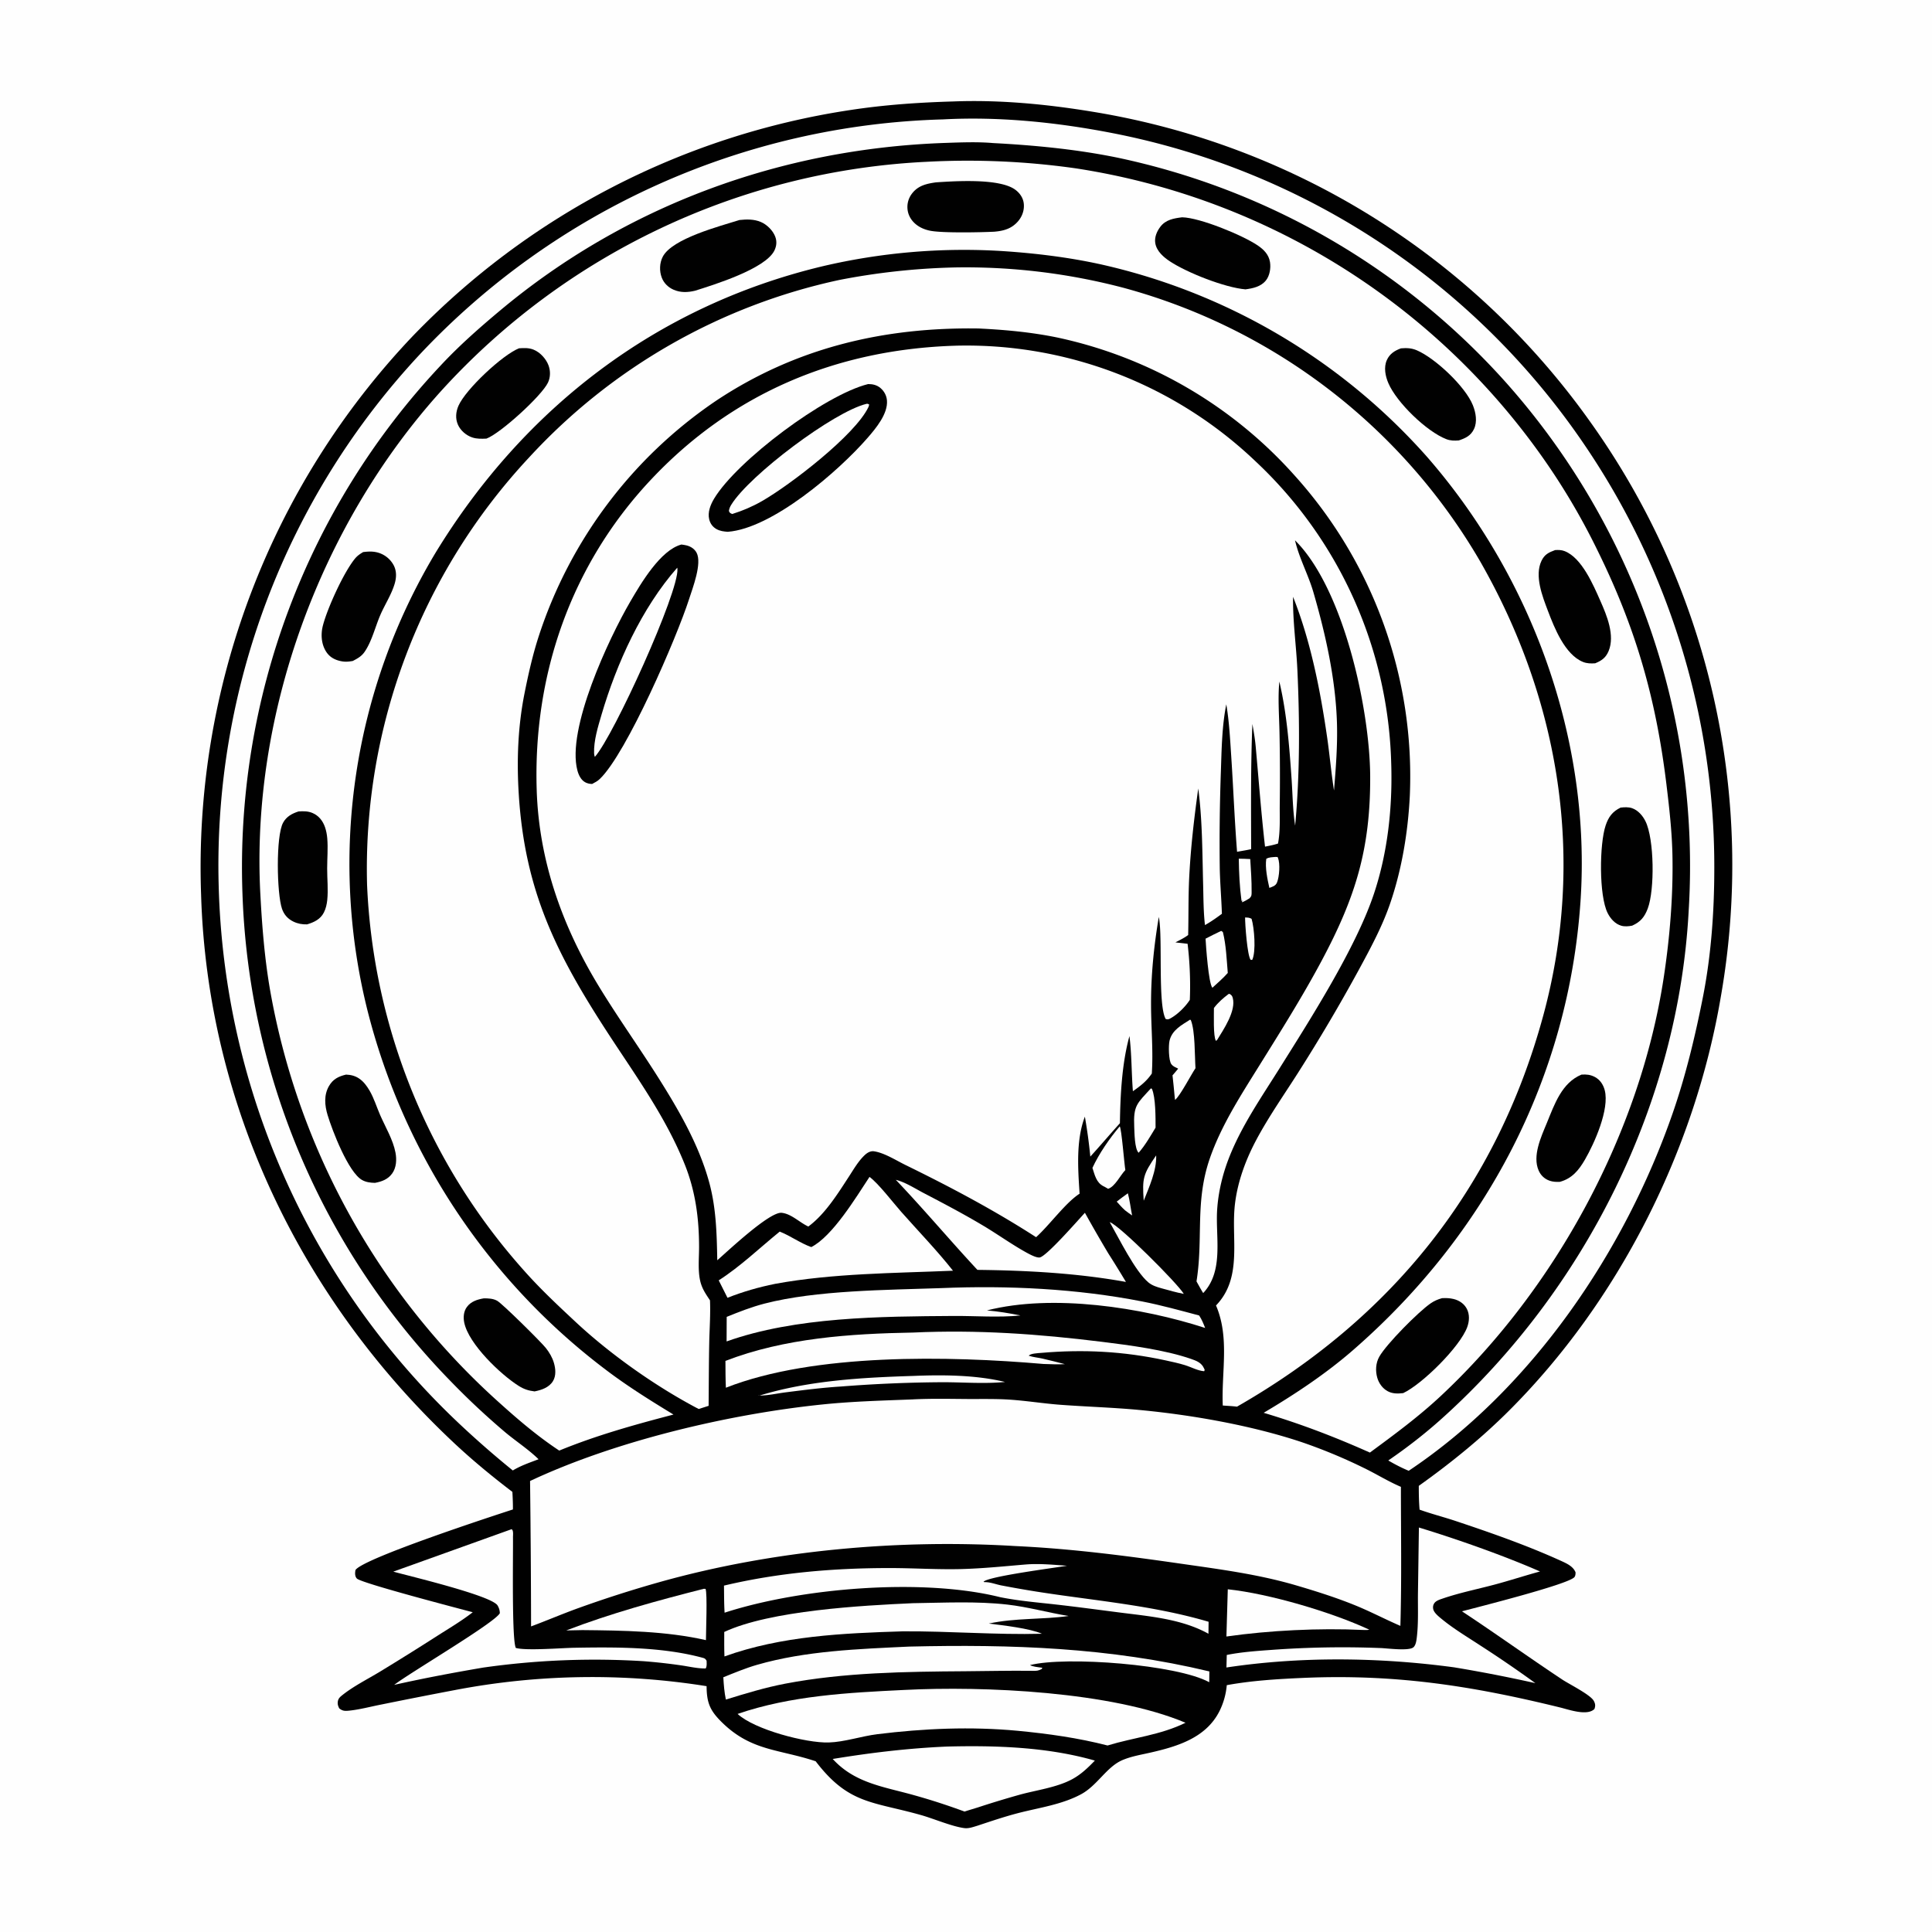 <svg version="1.1" xmlns="http://www.w3.org/2000/svg" style="display: block;" viewBox="0 0 2048 2048" width="1024" height="1024">
<path transform="translate(0,0)" fill="rgb(254,254,254)" d="M 0 0 L 2048 0 L 2048 2048 L 0 2048 L 0 0 z"/>
<path transform="translate(0,0)" fill="rgb(1,1,1)" d="M 1010.71 107.538 C 1060.14 105.636 1110.18 110.505 1158.91 118.555 A 805.858 805.858 0 0 1 1685.5 446.875 A 808.041 808.041 0 0 1 1824.18 1056.38 C 1796.68 1219.02 1716.06 1379.37 1598.98 1496.02 C 1569.87 1525.01 1537.42 1551.27 1503.98 1575.07 C 1503.96 1583.53 1504.1 1591.85 1504.82 1600.29 C 1517.26 1604.78 1530.25 1608.06 1542.83 1612.25 C 1579.99 1624.64 1618.48 1638.1 1654.2 1654.33 C 1660.24 1657.07 1667.71 1660.27 1670.17 1666.84 C 1670.11 1668.55 1670.09 1670.11 1669.11 1671.61 C 1664.21 1679.08 1566.15 1703.68 1549.77 1708.06 C 1585.6 1731.69 1620.51 1756.84 1656.3 1780.56 C 1663.29 1785.2 1685.91 1796.45 1689.47 1802.98 C 1691.16 1806.08 1691.36 1808.31 1690.17 1811.59 C 1682.49 1819.27 1663.21 1812.31 1653.85 1810.01 C 1558.87 1786.7 1478.06 1774.32 1380.04 1778.7 C 1353.57 1779.88 1326.53 1781.57 1300.43 1786.34 A 76.347 76.347 0 0 1 1292.63 1813.99 C 1278.34 1842.25 1248.02 1851.35 1219.23 1857.89 C 1209.38 1860.13 1199.12 1861.81 1189.78 1865.8 C 1173.11 1872.92 1163.22 1892.63 1146.19 1901.87 C 1125.45 1913.12 1100.97 1916.25 1078.39 1922.19 C 1064 1925.98 1049.88 1930.78 1035.76 1935.45 C 1031.53 1936.69 1026.89 1938.44 1022.44 1937.89 C 1009.4 1936.29 989.833 1927.86 976.165 1924 C 924.725 1909.48 899.581 1912.76 864.647 1867.02 C 825.847 1854.04 796.703 1856.38 765.655 1826.12 C 752.753 1813.54 749.174 1805.45 749.011 1787.41 A 770.938 770.938 0 0 0 482.175 1791.54 A 6191.17 6191.17 0 0 0 404.097 1806.89 C 392.879 1809.07 381.375 1812.22 370.019 1813.37 C 365.543 1813.82 363.108 1813.77 359.566 1810.88 C 358.341 1808.28 357.633 1806.43 358.146 1803.43 C 358.593 1800.82 360.093 1799.17 362.059 1797.57 C 374.06 1787.77 389.205 1780.24 402.47 1772.22 A 3061.66 3061.66 0 0 0 463.486 1734.11 C 475.682 1726.32 488.522 1718.74 499.99 1709.92 L 501.115 1709.05 C 486.997 1705.25 382.805 1678.15 378.296 1673.32 C 376.022 1670.89 376.254 1667.22 376.845 1664.26 C 385.08 1651.93 521.465 1607.29 543.713 1600.09 C 543.795 1593.86 543.479 1587.68 543.155 1581.46 C 521.396 1564.88 500.664 1547.81 480.715 1529.07 C 318.983 1377.11 219.816 1171.27 213.161 948.234 A 817.149 817.149 0 0 1 436.838 356.983 A 811.861 811.861 0 0 1 901.401 116.635 C 937.716 111.073 974.025 108.605 1010.71 107.538 z"/>
<path transform="translate(0,0)" fill="rgb(254,254,254)" d="M 1195.59 1264.92 C 1197.63 1272.44 1198.51 1280.73 1200.08 1288.42 C 1197.52 1286.82 1195.07 1284.8 1192.63 1283.02 C 1189.42 1280.2 1186.64 1276.91 1183.76 1273.76 C 1187.55 1270.66 1191.66 1267.84 1195.59 1264.92 z"/>
<path transform="translate(0,0)" fill="rgb(254,254,254)" d="M 1225.58 1224.77 C 1226.21 1240.66 1218.17 1258.27 1212.39 1272.82 C 1210.74 1249 1211.69 1244.89 1225.58 1224.77 z"/>
<path transform="translate(0,0)" fill="rgb(254,254,254)" d="M 1319.85 972.545 C 1322.6 972.706 1324.33 972.555 1326.75 974.032 C 1329.57 983.534 1331.64 1008.58 1327.41 1017.53 L 1325.77 1017.49 C 1322.18 1013.24 1319.78 979.619 1319.85 972.545 z"/>
<path transform="translate(0,0)" fill="rgb(254,254,254)" d="M 1351.96 908.395 L 1354.23 908.465 C 1354.39 908.76 1354.57 909.04 1354.69 909.349 C 1357.16 915.552 1356.2 929.287 1353.67 935.499 C 1352.19 939.136 1348.96 939.893 1345.58 941.209 C 1343.5 931.981 1340.92 919.801 1342.29 910.432 C 1345.02 908.598 1348.71 908.722 1351.96 908.395 z"/>
<path transform="translate(0,0)" fill="rgb(254,254,254)" d="M 1313.16 910.24 C 1317.21 910.222 1321.27 910.489 1325.32 910.658 C 1326.03 922.144 1326.86 933.963 1326.77 945.457 C 1326.75 948.688 1326.85 949.89 1324.56 952.232 C 1321.94 953.795 1319.41 955.468 1316.51 956.454 L 1316.94 954.427 L 1316.07 955.105 C 1314.07 940.408 1313.35 925.075 1313.16 910.24 z"/>
<path transform="translate(0,0)" fill="rgb(254,254,254)" d="M 1302.46 1053.59 L 1303.56 1053.62 C 1305.42 1054.95 1306.11 1055.46 1306.74 1057.75 C 1310.56 1071.43 1297.01 1091.32 1290.15 1102.48 L 1288.95 1103.37 C 1285.91 1098.64 1286.9 1075.41 1286.81 1068.53 C 1291.23 1062.63 1296.63 1058.03 1302.46 1053.59 z"/>
<path transform="translate(0,0)" fill="rgb(254,254,254)" d="M 1294.39 986.835 C 1295.45 987.096 1294.7 986.848 1296.35 988.177 C 1299.74 1001.82 1300.31 1017.31 1301.49 1031.35 C 1296.62 1036.98 1290.63 1041.97 1285.19 1047.06 C 1281.12 1042.69 1278.35 1002.81 1277.94 995.032 C 1283.32 992.129 1288.91 989.539 1294.39 986.835 z"/>
<path transform="translate(0,0)" fill="rgb(254,254,254)" d="M 1220.06 1153.67 L 1221.08 1154.26 C 1225.07 1163.17 1224.97 1185.13 1224.94 1195.34 C 1219.5 1204.3 1213.95 1214.1 1207 1221.97 C 1202.67 1217.99 1202.6 1200.33 1202.33 1194.55 C 1201.28 1171.54 1205.39 1169.81 1220.06 1153.67 z"/>
<path transform="translate(0,0)" fill="rgb(254,254,254)" d="M 1186.96 1193.98 C 1188.89 1196.33 1191.71 1233.19 1192.91 1240.31 C 1187.54 1245.85 1181.97 1257.87 1174.64 1260.18 L 1171.13 1258.14 C 1170.63 1257.9 1170.13 1257.66 1169.64 1257.41 C 1162.04 1253.54 1160.49 1245.49 1158.02 1238.01 C 1165.11 1222.73 1176.09 1206.85 1186.96 1193.98 z"/>
<path transform="translate(0,0)" fill="rgb(254,254,254)" d="M 1176.36 1295.52 C 1186.38 1298.52 1248.37 1360.56 1254.88 1371.56 C 1247.05 1370.12 1238.94 1367.77 1231.26 1365.64 C 1226.33 1364.28 1221.32 1362.74 1217.32 1359.39 C 1203.28 1347.63 1186.13 1312.64 1176.36 1295.52 z"/>
<path transform="translate(0,0)" fill="rgb(254,254,254)" d="M 967.415 1458.56 C 999.34 1457.26 1034.18 1457.42 1065.36 1464.94 C 1043.6 1467.07 1021 1465.19 999.129 1465.21 A 1474.35 1474.35 0 0 0 891.479 1469.76 C 871.827 1470.96 852.057 1473.5 832.524 1475.98 C 823.725 1477.1 814.214 1479.31 805.404 1479.32 C 804.919 1479.32 804.434 1479.31 803.949 1479.31 L 803.794 1479.49 C 804.363 1479.41 804.951 1479.41 805.502 1479.24 C 857.386 1463.42 913.427 1460.26 967.415 1458.56 z"/>
<path transform="translate(0,0)" fill="rgb(254,254,254)" d="M 1261.62 1080.83 L 1262.38 1081.49 C 1266.96 1092.8 1266.4 1119.12 1267.26 1132.34 C 1262.22 1139.87 1251.05 1161.53 1245.6 1165.98 L 1245.25 1163.23 C 1244.66 1155.46 1243.69 1147.68 1242.91 1139.92 C 1244.97 1137.63 1246.91 1135.23 1248.88 1132.85 C 1248.53 1132.64 1248.2 1132.41 1247.84 1132.24 C 1245.37 1131.06 1243.54 1130.43 1241.75 1128.16 C 1238.69 1124.29 1238.6 1108.03 1239.74 1103.21 C 1242.43 1091.84 1252.53 1086.64 1261.62 1080.83 z"/>
<path transform="translate(0,0)" fill="rgb(254,254,254)" d="M 746.036 1684.2 L 747.912 1684.27 C 749.959 1688.98 748.332 1729.78 748.334 1738.61 C 706.102 1729 660.478 1728.39 617.357 1727.97 L 600.228 1728.33 C 647.832 1710.07 696.689 1696.74 746.036 1684.2 z"/>
<path transform="translate(0,0)" fill="rgb(254,254,254)" d="M 1301.51 1684.71 C 1345.13 1689.31 1411.39 1708.83 1451.56 1727.56 C 1449.26 1728.09 1446.61 1727.81 1444.25 1727.81 C 1398.7 1725.65 1345.37 1728.28 1300.05 1734.76 L 1301.51 1684.71 z"/>
<path transform="translate(0,0)" fill="rgb(254,254,254)" d="M 949.619 1250.68 C 959.324 1252.96 970.128 1259.97 978.963 1264.59 C 1000.69 1275.95 1022.62 1287.46 1043.63 1300.09 C 1058.78 1309.2 1073.42 1319.79 1088.92 1328.23 C 1091.92 1329.86 1098.62 1333.44 1102.07 1332.97 C 1109.27 1331.98 1143.3 1292.79 1150.05 1285.61 A 1582.02 1582.02 0 0 0 1174.77 1328.53 A 1215.82 1215.82 0 0 1 1193.55 1358.91 C 1141.95 1349.56 1088.45 1346.69 1036.09 1346.12 C 1006.86 1314.67 979.267 1281.8 949.619 1250.68 z"/>
<path transform="translate(0,0)" fill="rgb(254,254,254)" d="M 967.876 1699.44 C 1000.84 1698.99 1035.04 1697.2 1067.83 1700.92 C 1089.34 1703.36 1111.25 1709.49 1132.71 1713.03 C 1104.43 1716.99 1076.31 1714.93 1048.17 1721.05 C 1063.17 1722.9 1091.35 1726.07 1104.55 1731.85 C 1055.44 1733.15 1006.18 1728.94 956.998 1729.28 C 893.524 1731.26 828.268 1734.13 767.951 1755.89 C 767.58 1747.26 767.757 1738.58 767.728 1729.94 C 816.482 1707.17 913.618 1701.89 967.876 1699.44 z"/>
<path transform="translate(0,0)" fill="rgb(254,254,254)" d="M 1087.38 1658.41 C 1101.91 1657.25 1116.55 1658.72 1131.05 1659.75 C 1119.22 1661.84 1047.52 1671.02 1042.62 1676.72 C 1043.65 1677.22 1043.14 1677.1 1044.38 1677.12 C 1050.05 1677.19 1055.59 1679.43 1061.19 1680.56 A 1182.14 1182.14 0 0 0 1098.52 1687.13 C 1159.57 1696.76 1221.71 1701.59 1281.16 1719.14 L 1281.01 1731.85 C 1252.63 1716.06 1218.43 1713.39 1186.76 1709.31 C 1164.65 1706.47 1142.54 1703.48 1120.39 1700.96 C 1100.21 1698.67 1080.16 1697.08 1060.21 1693.07 C 977.658 1672.48 849.095 1683.21 768.102 1709.52 C 767.504 1699.99 767.598 1690.36 767.453 1680.81 C 825.13 1667.1 883.843 1662.2 943.079 1662.2 C 968.24 1662.2 993.455 1663.91 1018.61 1663.28 C 1041.62 1662.7 1064.46 1660.33 1087.38 1658.41 z"/>
<path transform="translate(0,0)" fill="rgb(254,254,254)" d="M 963.737 1745.45 C 1072.16 1742.89 1176.13 1746.39 1281.98 1771.78 L 1281.84 1783.23 C 1247.86 1764.5 1129.94 1755.39 1091.82 1765.08 C 1095.14 1766.79 1099.75 1767.18 1103.45 1767.69 L 1104.95 1767.89 L 1104.26 1769.18 C 1100.79 1771.15 1098.61 1771.23 1094.63 1771.17 C 1094.17 1771.16 1093.71 1771.14 1093.25 1771.13 C 1069.88 1770.85 1046.44 1771.43 1023.06 1771.59 C 959.946 1772.02 894.781 1772.85 832.655 1784.7 C 811.079 1788.82 790.403 1795.13 769.456 1801.61 C 767.81 1793.8 767.206 1785.94 766.752 1777.98 C 778.549 1773.23 790.246 1768.32 802.485 1764.78 C 853.945 1749.91 910.461 1747.99 963.737 1745.45 z"/>
<path transform="translate(0,0)" fill="rgb(254,254,254)" d="M 997.631 1365.45 C 1068.28 1362.49 1141.47 1366.03 1210.88 1379.63 C 1231.19 1383.61 1251.16 1389.17 1271.15 1394.47 C 1273.95 1398.69 1275.68 1403.02 1277.51 1407.7 C 1210.41 1385.9 1115.89 1371.27 1046.22 1389.09 C 1057.95 1390.11 1070.16 1392.08 1081.7 1394.44 C 1058.51 1396.84 1034.33 1394.81 1011 1394.97 C 933.598 1395.49 843.387 1395.9 770.225 1421.97 L 770.327 1395.94 C 783.504 1390.6 796.569 1385.46 810.367 1381.88 C 865.439 1367.6 940.356 1367.47 997.631 1365.45 z"/>
<path transform="translate(0,0)" fill="rgb(254,254,254)" d="M 968.037 1412.55 C 1036.34 1409.45 1100.43 1414.03 1168.07 1422.38 C 1197.59 1426.03 1234.75 1430.87 1262.55 1440.5 C 1268.46 1442.55 1273.67 1444.53 1276.31 1450.55 C 1277.2 1452.58 1277.18 1451.69 1276.48 1453.55 C 1269.94 1453.16 1262.5 1449.06 1256.1 1447.1 C 1249.25 1445.01 1242.17 1443.48 1235.18 1441.97 C 1191.06 1432.45 1148.46 1430.2 1103.54 1434.13 C 1100.23 1434.42 1092.52 1434.66 1090.48 1437.08 C 1095.16 1438.73 1100.14 1439.06 1104.97 1440.14 C 1112.96 1441.94 1120.9 1444.05 1128.84 1446.06 C 1121.31 1446.5 1113.71 1446.08 1106.17 1445.87 C 1006.27 1437.22 863.245 1434.15 769.464 1471.05 C 769.02 1461.58 769.048 1452.1 768.991 1442.62 C 831.689 1418.37 901.372 1413.76 968.037 1412.55 z"/>
<path transform="translate(0,0)" fill="rgb(254,254,254)" d="M 542.21 1621.04 C 544.52 1621.89 543.752 1627.43 543.783 1629.56 C 544.036 1647.43 542.361 1737.83 546.785 1746.87 C 557.355 1750.03 595.336 1746.92 609.061 1746.69 C 653.168 1745.94 701.597 1745.71 744.485 1757.22 C 747.03 1757.9 747.668 1758.25 749.024 1760.5 C 749.068 1763.29 749.454 1766.1 748.089 1768.62 C 739.656 1768.82 730.514 1766.58 722.128 1765.38 A 591.896 591.896 0 0 0 682.42 1760.95 A 836.693 836.693 0 0 0 512.001 1767.74 C 480.355 1773.15 449.158 1779 417.836 1786.04 C 434.916 1772.91 524.579 1720.22 529.837 1710.07 C 529.783 1706.87 529.045 1704.75 527.532 1702.01 C 521.741 1691.48 433.475 1670.63 416.922 1665.99 L 542.21 1621.04 z"/>
<path transform="translate(0,0)" fill="rgb(254,254,254)" d="M 1003.39 1851.44 C 1055.29 1850.1 1110.37 1851.85 1160.59 1866.3 C 1153.19 1873.98 1145.84 1881.06 1136.37 1886.13 C 1120.3 1894.74 1099.3 1897.49 1081.67 1902.26 A 1050.64 1050.64 0 0 0 1036.57 1915.95 L 1022.36 1920.3 A 682.015 682.015 0 0 0 968.185 1902.77 C 936.477 1893.9 906.076 1890.16 882.716 1864.58 C 923.085 1857.96 962.49 1853.24 1003.39 1851.44 z"/>
<path transform="translate(0,0)" fill="rgb(254,254,254)" d="M 1504.1 1619.23 C 1544.13 1631.39 1594.38 1649.11 1632.49 1665.83 C 1616.14 1670.28 1600.03 1675.58 1583.65 1679.92 C 1565.55 1684.71 1546.83 1688.5 1529.13 1694.58 C 1526.41 1695.52 1522.76 1696.64 1520.85 1698.92 C 1519.26 1700.82 1518.78 1703.13 1519.24 1705.54 C 1519.98 1709.48 1524.65 1713.21 1527.62 1715.68 C 1540.38 1726.29 1555.18 1735.08 1569.05 1744.19 A 1286.27 1286.27 0 0 1 1627.56 1784.21 A 1574.76 1574.76 0 0 0 1541.46 1767.45 C 1462.34 1756.77 1379.11 1755.7 1300.07 1767.61 L 1300.42 1754.33 C 1316.07 1751.17 1332.83 1750.04 1348.75 1748.89 A 1028.98 1028.98 0 0 1 1463.39 1747 C 1470.28 1747.2 1493.91 1750.47 1498.45 1746.04 C 1500.92 1743.64 1501.47 1739.07 1501.86 1735.81 C 1503.68 1720.8 1502.93 1704.92 1503.08 1689.79 L 1504.1 1619.23 z"/>
<path transform="translate(0,0)" fill="rgb(254,254,254)" d="M 921.708 1247.58 C 930.954 1254.22 947.011 1275.19 955.223 1284.48 C 973.525 1305.17 993.092 1325.34 1010.21 1347.01 C 948.098 1349.64 882.697 1349.71 821.61 1360.94 C 804.092 1364.51 787.773 1369.15 771.17 1375.72 L 761.874 1357.23 C 784.646 1342.69 805.52 1322.62 826.523 1305.55 C 838.129 1310.1 848.191 1317.75 859.991 1321.96 C 882.597 1310.46 907.463 1269.15 921.708 1247.58 z"/>
<path transform="translate(0,0)" fill="rgb(254,254,254)" d="M 958.101 1791.43 C 1043.43 1787.01 1178.46 1793.21 1256.7 1826.19 C 1229.96 1839.33 1202.03 1841.74 1174.04 1850.29 C 1142.87 1842.23 1110.84 1837.79 1078.84 1834.71 C 1029.38 1830.05 979.285 1832.21 930.059 1838.31 C 913.194 1840.39 895.366 1846.57 878.616 1847.1 C 854.388 1847.88 799.403 1833.28 781.891 1816.83 C 838.452 1797.42 898.889 1794.32 958.101 1791.43 z"/>
<path transform="translate(0,0)" fill="rgb(254,254,254)" d="M 999.443 126.572 C 1059.14 123.371 1119.99 129.605 1178.58 140.966 A 786.146 786.146 0 0 1 1679.47 471.304 A 795.225 795.225 0 0 1 1817.22 922.608 C 1817.12 967.398 1813.81 1013.23 1805.11 1057.22 C 1796.96 1098.37 1786.98 1140.03 1773.23 1179.71 C 1722.26 1326.83 1623.92 1471.84 1493.3 1559.09 C 1485.76 1555.96 1478.69 1552.28 1471.64 1548.17 C 1491.67 1534.41 1510.33 1519.97 1528.41 1503.72 C 1680.29 1367.2 1779.36 1169.49 1790.1 964.884 A 770.796 770.796 0 0 0 1594.77 403.659 A 763.929 763.929 0 0 0 1184.22 167.042 C 1141.11 158.229 1096.64 153.968 1052.75 151.659 C 1036.12 150.22 1018.63 150.931 1001.96 151.505 C 828.509 157.477 663.29 217.642 529.849 329.382 C 507.827 347.822 486.484 366.626 466.895 387.677 A 776.476 776.476 0 0 0 257.01 947.015 A 777.962 777.962 0 0 0 478.343 1464.8 A 793.434 793.434 0 0 0 535.827 1518.5 C 546.779 1527.61 559.323 1535.87 569.599 1545.61 L 570.894 1546.86 C 561.602 1550.41 552.129 1553.58 543.599 1558.76 A 1022.92 1022.92 0 0 1 490.554 1512.65 A 812.052 812.052 0 0 1 231.8 938.466 A 793.865 793.865 0 0 1 445.508 375.149 A 790.279 790.279 0 0 1 999.443 126.572 z"/>
<path transform="translate(0,0)" fill="rgb(254,254,254)" d="M 967.187 1483.44 C 986.534 1482.41 1006.17 1482.88 1025.55 1483 C 1040.52 1483.09 1055.68 1482.69 1070.62 1483.7 C 1088.58 1484.91 1106.42 1487.83 1124.39 1489.16 C 1152.01 1491.19 1179.73 1492 1207.31 1494.58 C 1263.07 1499.79 1326.66 1510.97 1379.71 1528.68 A 563.812 563.812 0 0 1 1448.72 1557.55 C 1460.45 1563.42 1471.77 1570.34 1483.79 1575.58 L 1485.02 1576.12 C 1485.02 1625.18 1485.89 1674.45 1484.46 1723.49 C 1468.94 1716.8 1453.95 1708.9 1438.31 1702.44 C 1417.57 1693.87 1395.42 1686.87 1373.88 1680.54 C 1333.66 1668.73 1292.72 1663.47 1251.34 1657.51 C 1193.1 1649.12 1135.63 1641.64 1076.75 1638.91 C 952.74 1631.36 820.24 1643.26 700.422 1676.73 A 1270.6 1270.6 0 0 0 610.743 1705.5 C 594.705 1711.39 578.977 1718.1 562.959 1724.06 A 14814.8 14814.8 0 0 0 561.887 1569.92 C 652.577 1527.32 773.394 1498.75 873.36 1488.63 C 904.499 1485.48 935.927 1484.67 967.187 1483.44 z"/>
<path transform="translate(0,0)" fill="rgb(254,254,254)" d="M 983.873 171.432 A 812.593 812.593 0 0 1 1140.84 178.529 A 742.973 742.973 0 0 1 1629.35 476.682 A 710.483 710.483 0 0 1 1693.15 582.911 C 1733.9 665.427 1755.35 740.036 1766.48 831.407 C 1769.52 856.441 1772.36 881.542 1772.86 906.782 C 1773.71 949.484 1770.1 993.449 1763.7 1035.68 C 1738.68 1200.91 1648.86 1366.35 1527.05 1480.02 C 1503.61 1501.9 1477.92 1520.82 1452.15 1539.79 C 1415.11 1523.25 1378.46 1509.21 1339.53 1497.63 C 1372.37 1478.21 1405.39 1456.32 1434.21 1431.24 C 1574.95 1308.8 1662.79 1142.41 1675.41 955.267 C 1686.9 784.774 1624.23 611.586 1511.97 483.422 A 652.804 652.804 0 0 0 1168.56 280.6 C 1133.76 272.811 1097.81 268.451 1062.25 266.125 A 655.823 655.823 0 0 0 871.129 282.437 C 695.753 324.687 555.296 432.628 461.714 585.931 A 641.055 641.055 0 0 0 388.904 1068.53 A 688.404 688.404 0 0 0 641.77 1451.7 C 664.773 1469.22 689.247 1484.47 713.923 1499.48 C 672.577 1510.3 632.436 1521.43 592.818 1537.68 C 570.875 1523.18 550.75 1506.21 531.219 1488.63 A 765.348 765.348 0 0 1 285.965 1047.59 C 280.337 1014.45 277.692 980.534 275.938 946.99 C 265.958 756.143 339.691 556.158 467.47 414.596 A 743.652 743.652 0 0 1 983.873 171.432 z"/>
<path transform="translate(0,0)" fill="rgb(1,1,1)" d="M 512.88 1376.29 C 517.681 1376.29 522.58 1376.46 526.904 1378.81 C 532.499 1381.86 573.553 1422.54 578.621 1428.94 C 582.341 1433.65 585.444 1438.88 587.15 1444.66 C 588.986 1450.88 589.676 1458.39 586.104 1464.15 C 581.934 1470.87 573.97 1473.51 566.669 1474.94 C 560.135 1474.17 555.294 1472.55 549.744 1469.05 C 530.693 1457.04 496.762 1424.7 492.113 1402.01 C 490.959 1396.38 491.43 1390.19 494.929 1385.43 C 499.26 1379.54 506.018 1377.47 512.88 1376.29 z"/>
<path transform="translate(0,0)" fill="rgb(1,1,1)" d="M 1676.43 1139.13 C 1681.6 1138.78 1685.82 1139.15 1690.5 1141.59 C 1696.05 1144.49 1699.48 1149.62 1701.06 1155.6 C 1706.39 1175.73 1690.07 1212.09 1680.09 1229.28 C 1673.61 1240.45 1666.42 1249.32 1653.5 1252.8 C 1649.84 1252.98 1646.15 1252.83 1642.66 1251.62 C 1637.35 1249.78 1633.32 1246 1631.06 1240.87 C 1624.18 1225.24 1633.68 1205.06 1639.69 1190.46 C 1647.79 1170.77 1655.42 1147.87 1676.43 1139.13 z"/>
<path transform="translate(0,0)" fill="rgb(1,1,1)" d="M 366.8 1139.12 C 371.897 1139.3 376.428 1140.4 380.712 1143.3 C 385.529 1146.56 388.885 1151.2 391.781 1156.16 C 396.454 1164.16 399.258 1173.49 402.957 1181.98 C 408.513 1194.75 416.608 1208.05 419.232 1221.8 C 420.636 1229.17 420.229 1237.75 415.666 1244.01 C 411.13 1250.24 404.736 1252.52 397.481 1253.89 C 392.663 1253.75 388.175 1253.27 383.887 1250.9 C 369.289 1242.83 352.187 1198.34 347.251 1181.95 C 344.176 1171.74 343.195 1160.78 348.762 1151.19 C 353 1143.88 358.855 1141.02 366.8 1139.12 z"/>
<path transform="translate(0,0)" fill="rgb(1,1,1)" d="M 316.434 860.164 C 321.624 859.833 326.455 859.747 331.319 861.831 C 337.931 864.665 342.184 870.131 344.518 876.829 C 345.871 880.711 346.595 884.837 346.93 888.927 C 347.784 899.35 346.824 910.086 346.8 920.547 C 346.774 931.62 348.048 943.196 346.886 954.194 C 346.414 958.665 345.394 963.232 343.342 967.263 C 339.653 974.508 332.925 977.67 325.492 979.871 C 320.284 980.001 315.608 979.18 310.891 976.871 C 304.999 973.987 301.024 969.5 298.907 963.29 C 293.442 947.256 292.266 886.268 300.122 872.035 C 303.733 865.492 309.578 862.387 316.434 860.164 z"/>
<path transform="translate(0,0)" fill="rgb(1,1,1)" d="M 1528.57 1376.12 C 1532.81 1375.89 1536.83 1375.99 1540.98 1377.03 C 1546.87 1378.51 1551.94 1381.88 1554.84 1387.31 C 1558.05 1393.33 1557.6 1400.53 1555.32 1406.78 C 1547.68 1427.69 1507.54 1467.32 1487.44 1476.76 C 1481.73 1477.37 1476.31 1477.58 1471.08 1474.78 C 1465.65 1471.88 1461.74 1466.5 1460.02 1460.66 C 1457.86 1453.32 1458.28 1444.85 1462.11 1438.12 C 1469.86 1424.53 1503.47 1390.66 1516.45 1381.67 C 1520.34 1378.98 1524.04 1377.42 1528.57 1376.12 z"/>
<path transform="translate(0,0)" fill="rgb(1,1,1)" d="M 550.178 369.208 C 555.534 368.855 560.684 368.612 565.744 370.705 C 572.66 373.564 578.9 380.414 581.478 387.39 C 583.626 393.201 583.551 399.859 580.905 405.5 C 574.278 419.626 529.998 459.799 515.62 464.948 C 510.465 465.169 505.55 465.361 500.571 463.699 C 494.199 461.572 488.251 456.469 485.476 450.308 C 482.556 443.826 483.168 436.616 485.965 430.211 C 493.636 412.636 532.698 376.139 550.178 369.208 z"/>
<path transform="translate(0,0)" fill="rgb(1,1,1)" d="M 1485.09 369.259 C 1491.17 368.776 1496.24 368.905 1501.94 371.357 C 1521.43 379.749 1553.42 409.741 1561.35 429.676 C 1564.42 437.39 1566.2 447.031 1562.47 454.84 C 1559.08 461.936 1553.54 464.461 1546.44 466.87 C 1541.84 467.233 1537.55 467.22 1533.18 465.532 C 1512.4 457.513 1480.59 426.792 1471.74 406.203 C 1468.53 398.754 1466.66 389.434 1470.1 381.726 C 1473.09 375.041 1478.48 371.665 1485.09 369.259 z"/>
<path transform="translate(0,0)" fill="rgb(1,1,1)" d="M 1717.86 856.094 C 1721.85 855.671 1726.16 855.369 1730.02 856.692 C 1736.42 858.891 1741.36 864.68 1744.28 870.59 C 1753.65 889.587 1754.11 943.242 1746.72 962.981 C 1743.31 972.101 1739.02 977.237 1730.19 981.23 C 1726.43 981.963 1722.3 982.367 1718.56 981.281 C 1712.01 979.375 1707.17 973.835 1704.19 967.935 C 1694.84 949.438 1695.44 894.641 1702.04 875.013 C 1705.1 865.914 1709.23 860.354 1717.86 856.094 z"/>
<path transform="translate(0,0)" fill="rgb(1,1,1)" d="M 992.067 193.317 C 1012.75 191.93 1059.98 188.819 1076.4 201.236 C 1081.27 204.919 1084.73 210.011 1085.29 216.187 C 1085.9 222.877 1083.57 229.436 1079.23 234.509 C 1072.44 242.421 1064.05 244.734 1054.13 245.606 C 1039.23 246.344 999.667 247.117 986.452 244.668 C 982.011 243.845 977.608 242.269 973.778 239.854 C 968.048 236.24 963.696 230.715 962.344 224.001 A 23.238 23.238 0 0 1 966.485 205.541 C 973.01 196.761 981.899 194.764 992.067 193.317 z"/>
<path transform="translate(0,0)" fill="rgb(1,1,1)" d="M 384.961 585.221 C 390.152 584.595 394.909 584.297 400.028 585.614 A 27.362 27.362 0 0 1 417.196 598.984 C 420.545 605.176 420.324 612.14 418.37 618.735 C 414.916 630.389 407.926 640.902 403.121 652.03 C 397.735 664.506 394.177 679.865 386.443 691.055 C 383.182 695.773 378.926 698.078 373.966 700.654 C 369.853 701.387 366.201 701.744 362.057 700.975 C 355.078 699.679 349.395 696.679 345.562 690.541 C 340.535 682.49 339.939 672.253 342.257 663.228 C 346.971 644.88 364.446 606.406 376.486 591.927 C 378.899 589.026 381.749 587.135 384.961 585.221 z"/>
<path transform="translate(0,0)" fill="rgb(1,1,1)" d="M 1648.48 583.104 C 1652.12 582.899 1655.26 582.904 1658.7 584.263 C 1676.85 591.44 1689 620.137 1696.48 637.036 C 1703.25 652.328 1712.11 673.565 1705.19 690.147 C 1702.25 697.194 1697.86 700.314 1690.98 703.11 C 1686.47 703.425 1682.15 703.372 1677.9 701.624 C 1658.77 693.752 1647.63 665.359 1640.86 647.552 C 1635.06 632.274 1626.41 610.393 1634.06 594.454 C 1637.31 587.685 1641.7 585.61 1648.48 583.104 z"/>
<path transform="translate(0,0)" fill="rgb(1,1,1)" d="M 1253.06 230.34 C 1271.94 230.684 1317.13 249.312 1333.07 260.063 C 1339.63 264.49 1344.93 269.745 1346.25 277.841 C 1347.27 284.137 1345.99 292.258 1341.9 297.309 C 1336.51 303.947 1328.26 305.639 1320.25 306.727 C 1298.55 304.915 1258.5 289.17 1240.15 277.06 C 1233.38 272.588 1226.11 266.299 1224.66 257.863 C 1223.59 251.595 1226.26 245.332 1229.99 240.405 C 1235.73 232.829 1244.25 231.47 1253.06 230.34 z"/>
<path transform="translate(0,0)" fill="rgb(1,1,1)" d="M 783.881 233.216 C 791.466 232.406 799.191 232.248 806.376 235.241 C 812.866 237.945 819.255 244.217 821.774 250.831 C 823.687 255.855 823.22 260.875 820.853 265.647 C 811.234 285.046 756.743 301.894 736.689 308.201 C 728.95 310.042 721.469 310.347 714.03 307.115 C 708.314 304.631 703.693 300.12 701.478 294.258 C 698.84 287.279 699.102 278.836 702.526 272.179 C 712.498 252.796 763.468 239.686 783.881 233.216 z"/>
<path transform="translate(0,0)" fill="rgb(254,254,254)" d="M 1012.43 283.49 A 658.061 658.061 0 0 1 1191.32 305.18 A 626.903 626.903 0 0 1 1569.03 595.077 C 1653.55 742.733 1680.88 910.951 1635.98 1076.29 C 1586.26 1259.37 1475.16 1397.37 1311.26 1491.12 C 1306.27 1490.51 1301.22 1490.27 1296.19 1489.91 C 1294.68 1453.98 1303.62 1417.99 1289.02 1383.84 C 1317.66 1354.2 1304.75 1312.96 1309.09 1276.44 C 1311.93 1252.49 1320.54 1229.25 1331.86 1208.08 C 1345.06 1183.38 1361.29 1160.33 1376.29 1136.71 A 1870.37 1870.37 0 0 0 1440.26 1028.32 C 1452.38 1005.93 1464.75 983.143 1473.15 959.035 C 1485.99 922.143 1492.62 881.775 1494.5 842.817 A 476.261 476.261 0 0 0 1371.77 503.405 A 467.895 467.895 0 0 0 1120.05 357.624 C 1092.65 352.061 1065.51 349.582 1037.62 348.217 C 937.095 346.633 843.833 368.48 759.241 424.704 A 480.941 480.941 0 0 0 570.913 674.952 C 564.625 694.41 560.062 714.707 556.058 734.742 C 548.94 770.355 547.628 806.499 549.956 842.685 C 556.492 944.269 589.397 1010.59 644.03 1094.57 C 673.554 1139.96 705.466 1183.57 725.79 1234.15 C 737.187 1262.51 741.019 1291.4 741.046 1321.8 C 741.057 1333.47 739.612 1346.94 742.358 1358.31 C 744.253 1366.15 748.202 1371.8 752.617 1378.42 C 753.272 1393.23 752.122 1408.36 751.819 1423.2 C 751.361 1445.54 751.369 1467.9 751.161 1490.24 L 740.647 1493.6 C 695.771 1470.13 647.458 1436.06 610.461 1401.57 C 591.57 1383.97 572.447 1366.06 555.33 1346.69 A 655.31 655.31 0 0 1 389.11 937.99 A 638.966 638.966 0 0 1 560.806 484.982 A 625.324 625.324 0 0 1 890.019 296.708 A 725.074 725.074 0 0 1 1012.43 283.49 z"/>
<path transform="translate(0,0)" fill="rgb(254,254,254)" d="M 1011.98 366.483 L 1013.39 366.431 A 444.171 444.171 0 0 1 1330.97 489.066 A 454.767 454.767 0 0 1 1474.75 809.339 C 1476.22 855.671 1471.11 903.498 1456.38 947.598 C 1437.16 1005.09 1388.86 1080.67 1356.02 1133.03 C 1336.66 1163.9 1315.44 1194.4 1302.3 1228.61 C 1295.76 1245.63 1291.4 1264.19 1290.23 1282.4 C 1288.35 1311.81 1297.58 1347.13 1275.43 1370.71 C 1272.91 1366.67 1270.65 1362.48 1268.34 1358.33 C 1275.69 1312.51 1266.52 1274.15 1282.42 1228.1 C 1294.44 1193.3 1315.11 1161.39 1334.44 1130.33 C 1357.28 1093.62 1380.32 1057.09 1400.72 1018.94 C 1436.8 951.443 1452.82 900.093 1452.45 822.879 C 1452.11 751.363 1424.03 623.405 1372.75 572.743 C 1372.82 573.017 1372.89 573.291 1372.96 573.566 C 1377.39 592.146 1386.89 609.347 1392.24 627.745 C 1405.2 672.295 1415.83 719.941 1417.23 766.45 C 1417.94 790.407 1416.04 814.099 1414.1 837.949 C 1411.17 819.326 1409.54 800.448 1406.84 781.772 C 1399.63 731.855 1389.39 679.66 1370.7 632.646 C 1370.32 658.399 1374.07 684.196 1375.27 709.931 C 1377.8 764.768 1377.96 820.475 1372.92 875.19 C 1370.38 859.095 1370.26 842.372 1369.15 826.107 C 1366.82 791.907 1364.09 755.927 1356.15 722.509 C 1354.5 740.177 1355.96 758.606 1356.32 776.335 A 2307.74 2307.74 0 0 1 1356.59 853.303 C 1356.45 866.669 1357.28 881.081 1354.74 894.206 C 1350.21 895.677 1345.65 896.572 1340.98 897.473 C 1337.01 862.859 1334.38 827.95 1331.26 793.242 C 1330.55 784.542 1329.11 776.065 1327.59 767.48 C 1325.74 811.615 1326.19 855.972 1326.27 900.144 C 1321.35 901.244 1316.3 902.017 1311.34 902.93 C 1308.69 869.519 1307.41 836.005 1305.21 802.561 C 1303.98 783.875 1303.04 765.117 1299.93 746.629 C 1295.29 769.584 1294.97 794.665 1294.18 818.012 A 2097 2097 0 0 0 1293 920.697 C 1293.35 936.694 1294.74 952.659 1295.27 968.658 C 1289.42 972.98 1283.67 977.075 1277.31 980.623 C 1275.66 966.262 1275.73 951.615 1275.36 937.171 C 1274.48 903.635 1274.58 869.118 1270.2 835.845 C 1265.77 867.522 1262.07 899.522 1260.54 931.474 C 1259.59 951.402 1259.99 971.23 1259.51 991.147 C 1255.35 994.285 1250.58 996.547 1245.99 998.984 L 1258.88 1000.43 C 1261.22 1019.56 1262.1 1040.71 1261.25 1059.94 C 1256.64 1067.08 1248.7 1074.98 1241.3 1079.17 C 1239.13 1080.4 1238.09 1080.94 1235.64 1080.13 C 1227.29 1065.19 1232.49 995.478 1228.65 973.397 L 1228.4 971.997 C 1223.04 1003.56 1219.97 1034.73 1220.16 1066.79 C 1220.31 1090.48 1222.53 1114.32 1220.98 1137.98 C 1215.37 1146.21 1209 1151.09 1200.92 1156.75 C 1199.37 1137.28 1199.71 1117.68 1197.26 1098.28 C 1189.28 1127.26 1187.59 1160.68 1187.15 1190.67 C 1176.59 1202.37 1166.41 1214.38 1155.79 1226.03 A 561.146 561.146 0 0 0 1150.01 1183.7 C 1140.47 1208.79 1142.7 1239.03 1144.41 1265.36 C 1129.54 1274.92 1112.81 1298.34 1098.3 1311.47 C 1053.78 1282.75 1007.32 1258.16 959.78 1234.9 C 949.861 1230.05 937.19 1221.9 926.344 1220.42 C 922.566 1219.9 919.077 1222.12 916.471 1224.61 C 909.769 1231.01 904.964 1239.43 899.943 1247.14 C 888.237 1265.12 875.197 1286.14 858.075 1299.25 L 856.874 1300.17 C 847.715 1296.01 838.813 1286.63 828.545 1285.63 C 815.734 1284.39 771.735 1326.01 760.337 1335.93 C 759.826 1308.39 759.209 1281.06 752.019 1254.26 C 741.544 1215.23 720.88 1179.08 699.548 1145.08 C 678.526 1111.57 655.412 1079.37 634.839 1045.59 C 596.094 981.969 571.379 912.725 568.94 837.805 C 564.956 715.421 605.168 599.096 689.406 509.134 C 775.773 416.899 886.239 370.575 1011.98 366.483 z"/>
<path transform="translate(0,0)" fill="rgb(1,1,1)" d="M 920.267 407.128 C 925.056 407.077 929.583 408.144 933.317 411.305 C 937.28 414.66 939.796 419.336 940.214 424.518 C 941.361 438.713 928.346 454.196 919.595 464.253 C 888.58 499.895 818.419 560.295 771.412 563.728 C 767.251 563.432 763.288 562.952 759.58 560.898 C 755.524 558.652 752.884 555.045 751.787 550.553 C 749.946 543.016 753.136 534.998 756.969 528.617 C 781.125 488.4 874.35 418.46 920.267 407.128 z"/>
<path transform="translate(0,0)" fill="rgb(254,254,254)" d="M 918.603 428.07 C 920.226 427.98 919.297 427.884 921.324 428.741 C 921.122 429.937 921.113 430.378 920.525 431.611 C 906.323 461.371 837.416 514.202 807.643 531.237 C 797.481 537.052 787.348 541.344 776.194 544.867 C 773.815 543.809 773.716 543.968 772.66 541.625 C 773.077 539.086 773.776 537.321 775.134 535.111 C 794.416 503.724 883.865 436.375 918.603 428.07 z"/>
<path transform="translate(0,0)" fill="rgb(1,1,1)" d="M 722.318 577.222 C 724.208 577.474 726.144 577.717 727.99 578.204 C 732.318 579.345 736.287 581.905 738.411 585.919 C 744.367 597.175 734.324 623.04 730.502 634.94 C 717.329 675.946 664.261 798.67 635.736 825.814 C 633.375 828.061 630.555 829.56 627.678 831.037 C 625.299 830.982 622.974 830.559 620.82 829.502 C 615.934 827.104 613.382 821.66 612.055 816.66 C 600.41 772.808 645.294 676.847 668.169 637.643 C 679.402 618.391 700.135 583.063 722.318 577.222 z"/>
<path transform="translate(0,0)" fill="rgb(254,254,254)" d="M 717.889 601.8 C 717.966 602.217 718.095 602.629 718.122 603.053 C 719.704 627.707 650.793 779.633 630.55 802.357 C 630.115 801.121 629.807 799.827 629.761 798.512 C 629.295 785.14 633.87 770.438 637.61 757.721 C 653.598 703.351 680.25 644.495 717.889 601.8 z"/>
</svg>